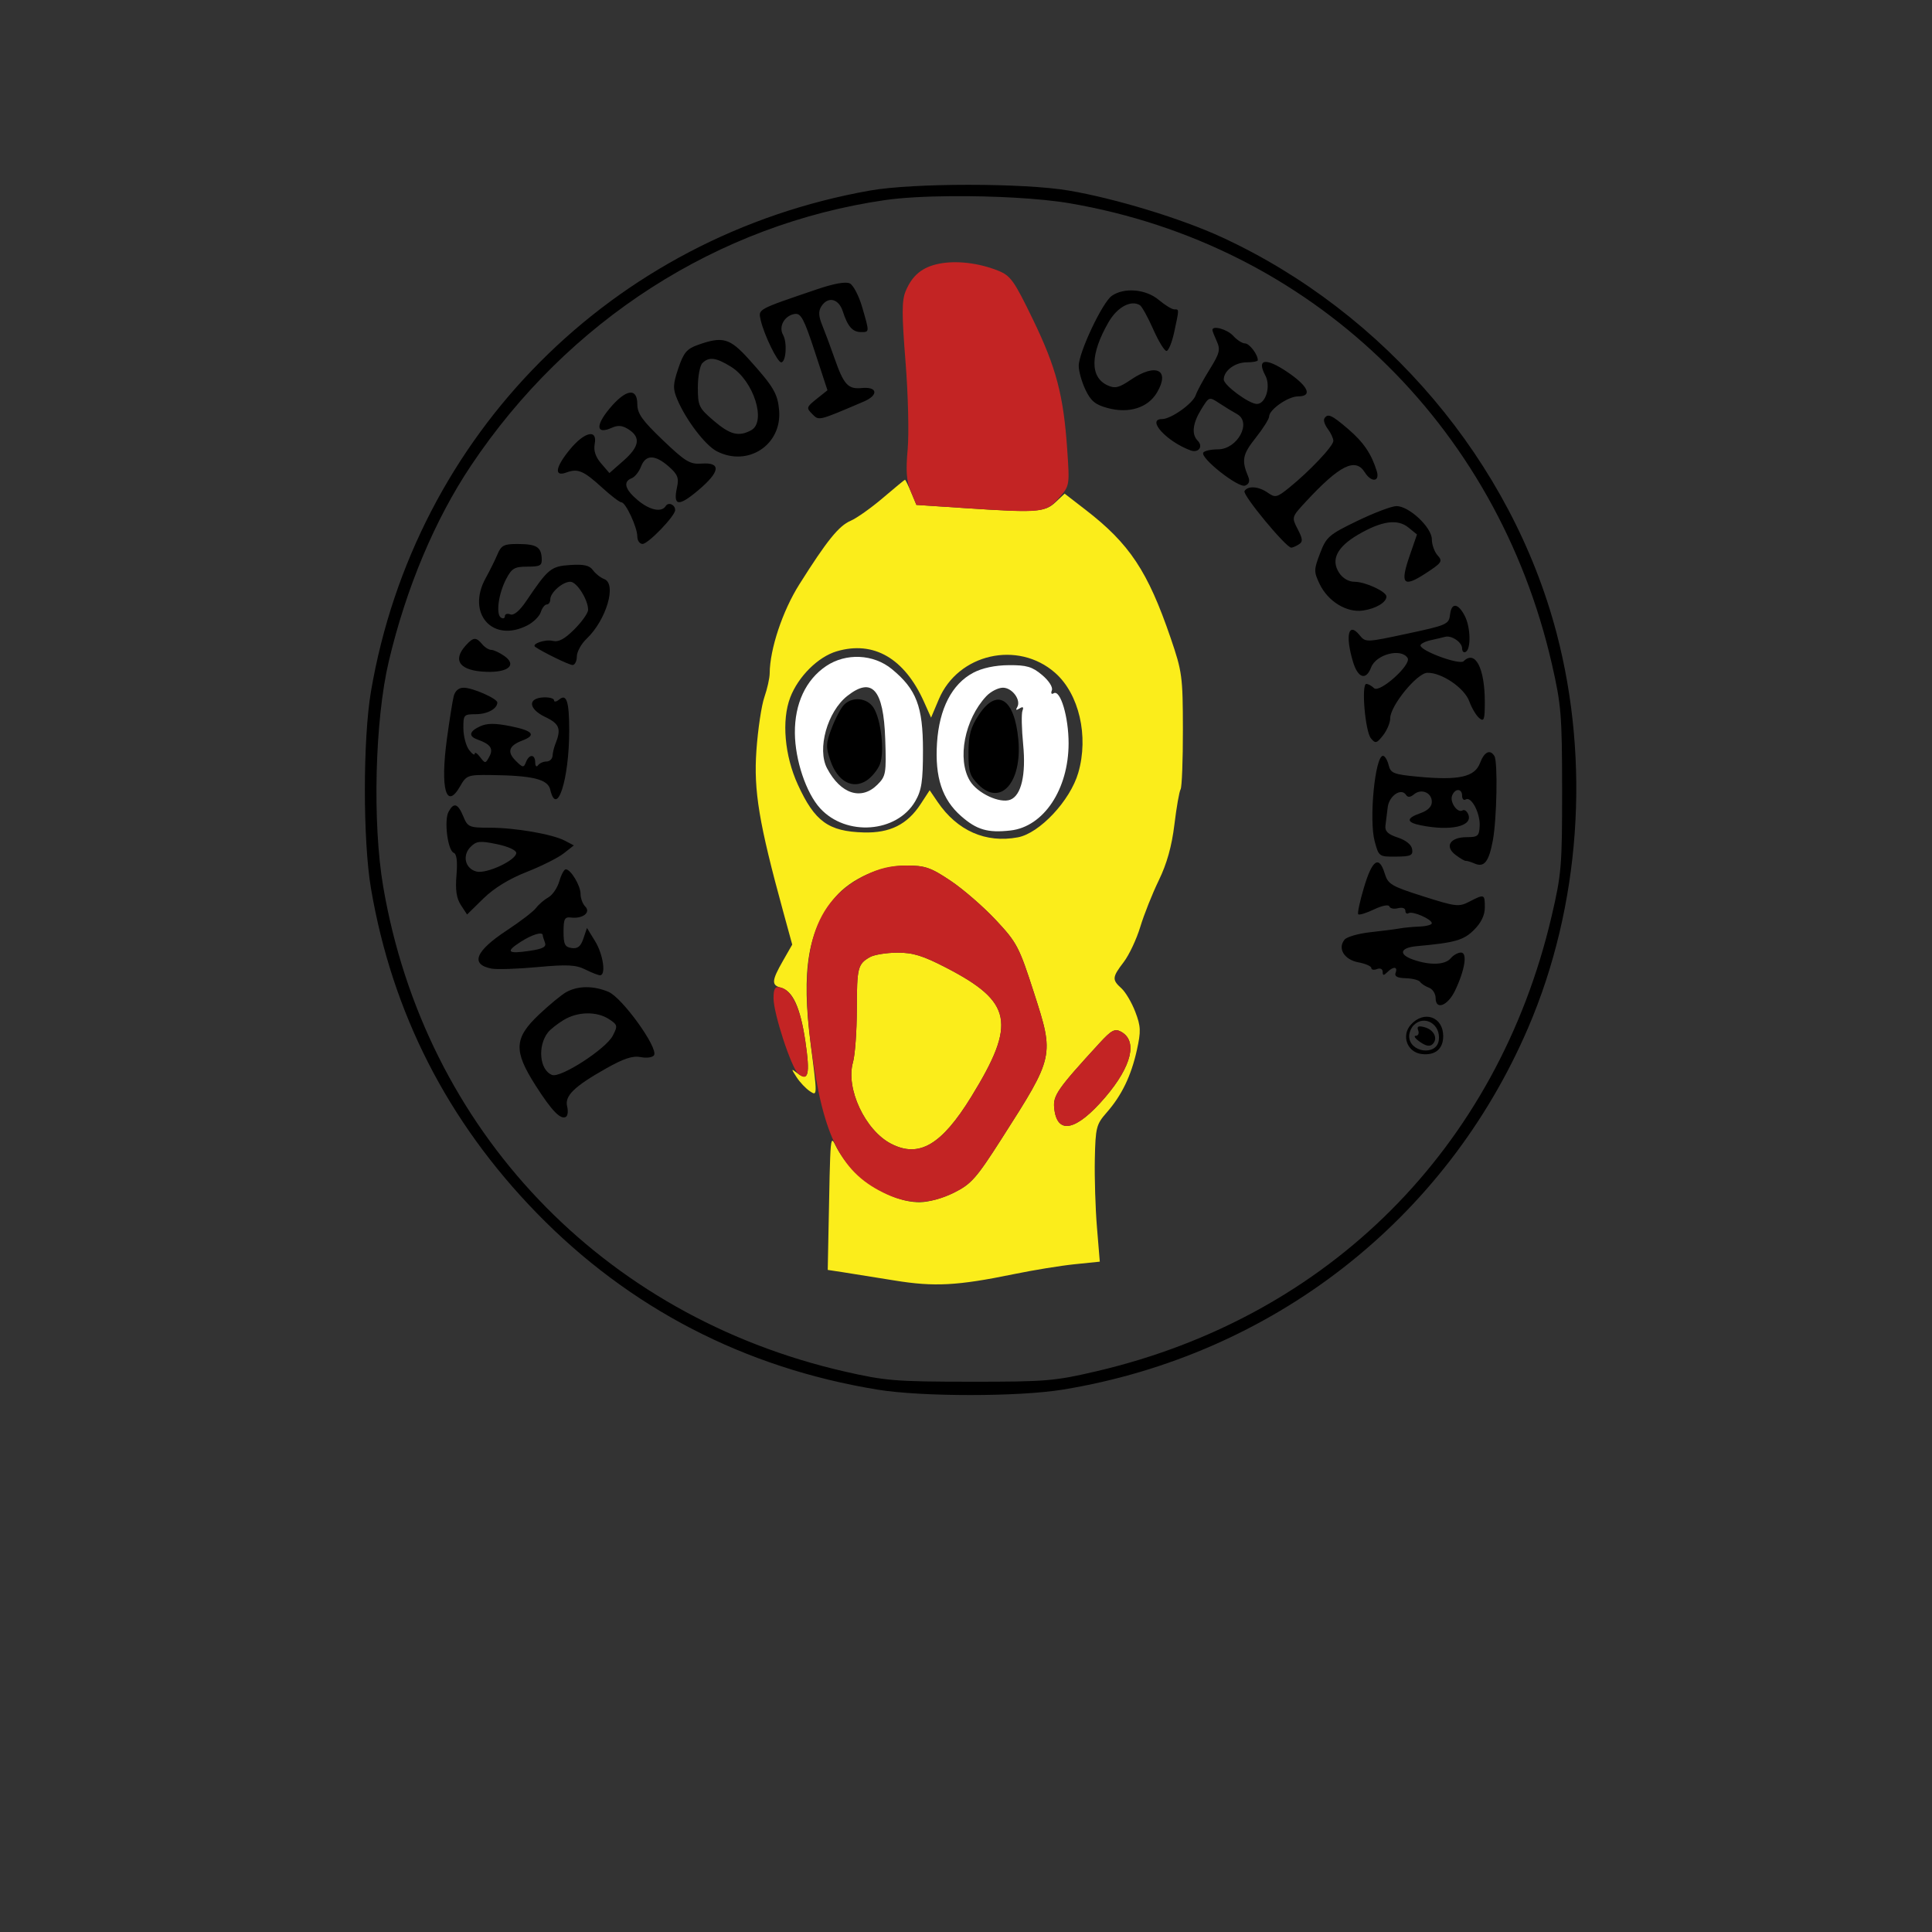 <?xml version="1.0" encoding="UTF-8" standalone="no"?>
<svg
   viewBox="0 0 24 24"
   width="24pt"
   height="24pt"
   version="1.1"
   id="svg1"
   xml:space="preserve"
   xmlns="http://www.w3.org/2000/svg"
   xmlns:svg="http://www.w3.org/2000/svg"><rect x="0" y="0" width="24" height="24" fill="#333333" stroke="none"/><defs
     id="defs1" /><g
     id="g1"
     transform="matrix(0.047,0,0,0.047,0.068,-2.173)"><path
       d="m 228.5,96.596 c -68.071,12.051 -120.274,64.429 -131.888,132.33 -2.16,12.628 -2.162,39.492 -0.005,52.148 5.607,32.9 20.242,61.558 43.8,85.772 24.465,25.145 54.946,40.937 90.093,46.676 11.731,1.916 37.322,1.91 49,-0.01 55.274,-9.09 101.096,-44.742 122.97,-95.677 13.759,-32.042 16.489,-70.095 7.483,-104.313 C 398.059,168.333 364.722,128.912 321.522,108.954 310.851,104.024 293.48,98.721 281.074,96.607 269.17,94.578 239.933,94.572 228.5,96.596 m 4,2.517 c -44.209,6.403 -83.828,31.816 -109.487,70.228 -9.54,14.281 -17.113,32.315 -21.695,51.659 -3.688,15.572 -4.363,42.716 -1.481,59.583 10.973,64.237 57.807,113.463 121.919,128.143 10.777,2.468 13.514,2.691 33.244,2.703 20.089,0.013 22.287,-0.171 33.5,-2.8 61.268,-14.365 105.776,-58.912 120.129,-120.129 2.629,-11.213 2.813,-13.411 2.8,-33.5 -0.012,-19.73 -0.235,-22.467 -2.703,-33.244 C 394.108,157.914 344.829,110.827 281.261,99.959 273.593,98.648 261.056,97.987 249.881,98.084 243.135,98.143 236.884,98.478 232.5,99.113 m -18,23.58 c -15.961,5.423 -15.558,5.202 -14.892,8.139 0.872,3.844 4.423,11.168 5.415,11.168 1.28,0 1.641,-5.262 0.498,-7.253 -1.26,-2.196 0.383,-5.126 3.105,-5.537 1.618,-0.244 2.453,1.329 5.276,9.942 l 3.354,10.232 -2.865,2.285 c -2.694,2.147 -2.764,2.387 -1.171,3.979 1.827,1.827 1.449,1.918 13.607,-3.269 4.015,-1.714 3.685,-3.997 -0.518,-3.586 -3.626,0.355 -4.748,-0.878 -7.199,-7.901 -1.036,-2.965 -2.487,-6.866 -3.225,-8.667 -0.99,-2.416 -1.057,-3.729 -0.255,-5 1.731,-2.745 4.581,-2.104 5.671,1.275 1.304,4.044 2.581,5.5 4.821,5.5 2.268,0 2.262,0.128 0.306,-6.599 -0.864,-2.974 -2.327,-5.785 -3.25,-6.247 -1.079,-0.54 -4.177,0.01 -8.678,1.539 m 77.903,1.738 c -2.493,1.746 -8.737,14.975 -8.736,18.51 0,1.408 0.8,4.242 1.776,6.3 1.42,2.989 2.6,3.963 5.877,4.845 5.63,1.516 10.646,-0.065 13.034,-4.108 3.545,-6.001 -0.27,-7.882 -6.883,-3.394 -3.165,2.148 -4.205,2.403 -6.168,1.508 -4.729,-2.154 -4.636,-8.249 0.255,-16.72 2.29,-3.967 5.925,-5.93 8.28,-4.471 0.532,0.329 2.111,3.187 3.51,6.349 1.398,3.162 2.979,5.75 3.514,5.75 0.535,0 1.46,-2.272 2.055,-5.049 1.325,-6.178 1.326,-5.951 -0.023,-5.951 -0.608,0 -2.442,-1.125 -4.076,-2.5 -3.401,-2.861 -9.15,-3.356 -12.415,-1.069 M 319,133.453 c 0,0.249 0.52,1.594 1.156,2.99 1.005,2.205 0.756,3.18 -1.906,7.461 -1.683,2.709 -3.328,5.751 -3.654,6.76 -0.709,2.196 -6.53,6.336 -8.908,6.336 -4.21,0 1.18,5.924 7.53,8.276 2.097,0.777 3.431,-1.027 1.895,-2.563 -1.68,-1.68 -1.345,-4.602 0.956,-8.324 2.067,-3.345 2.07,-3.346 4.75,-1.578 1.474,0.973 3.581,2.261 4.681,2.862 3.997,2.183 0.124,9.327 -5.056,9.327 -1.829,0 -3.566,0.389 -3.86,0.864 -0.867,1.403 9.279,9.403 11.058,8.72 1.041,-0.399 1.32,-1.185 0.833,-2.342 -1.823,-4.336 -1.528,-5.893 1.943,-10.26 1.959,-2.465 3.567,-5.012 3.572,-5.659 0.015,-1.838 5.021,-5.323 7.645,-5.323 3.922,0 2.731,-2.701 -2.85,-6.459 -5.72,-3.852 -8.151,-3.462 -5.8,0.93 1.512,2.827 0.119,7.529 -2.231,7.529 -2.067,0 -8.754,-4.939 -8.754,-6.465 0,-2.318 2.968,-4.535 6.071,-4.535 1.611,0 2.929,-0.255 2.929,-0.566 0,-1.519 -2.222,-4.434 -3.38,-4.434 -0.721,0 -2.125,-0.9 -3.12,-2 -1.569,-1.734 -5.5,-2.84 -5.5,-1.547 m -136,3.944 c -2.925,1.041 -3.772,2.055 -5.158,6.174 -1.433,4.259 -1.475,5.369 -0.306,8.168 2.268,5.43 7.395,12.174 10.461,13.76 8.211,4.246 17.253,-1.681 16.482,-10.805 -0.372,-4.405 -1.467,-6.26 -7.937,-13.444 -5.112,-5.677 -6.946,-6.199 -13.542,-3.853 m 1.2,4.803 c -0.66,0.66 -1.2,3.55 -1.2,6.422 0,4.893 0.264,5.448 4.18,8.8 4.343,3.717 6.604,4.299 9.886,2.543 4.137,-2.214 0.696,-13.095 -5.316,-16.81 -3.957,-2.446 -5.823,-2.682 -7.55,-0.955 m -24.566,12.05 c -3.757,4.522 -3.485,6.885 0.583,5.063 1.704,-0.763 2.854,-0.65 4.533,0.447 3.217,2.102 2.79,4.559 -1.437,8.27 l -3.687,3.237 -2.191,-2.547 c -1.481,-1.722 -2.03,-3.386 -1.696,-5.134 0.764,-3.999 -2.628,-3.286 -6.489,1.365 -3.912,4.712 -4.348,7.406 -1,6.168 3.042,-1.125 4.525,-0.495 9.478,4.024 2.325,2.121 4.604,3.857 5.064,3.857 1.137,0 4.208,6.594 4.208,9.034 0,1.081 0.623,1.966 1.384,1.966 1.491,0 8.616,-7.396 8.616,-8.944 0,-1.445 -1.785,-2.213 -2.49,-1.072 -1.095,1.771 -4.253,1.103 -7.433,-1.573 -3.364,-2.83 -3.916,-4.875 -1.562,-5.778 0.833,-0.32 1.947,-1.718 2.475,-3.107 1.211,-3.185 3.698,-3.177 7.336,0.023 2.328,2.048 2.711,3.006 2.176,5.444 -1.106,5.034 0.352,5.249 5.598,0.826 5.819,-4.907 6.137,-7.438 0.887,-7.055 -3.071,0.224 -4.291,-0.514 -10.237,-6.194 -5.458,-5.215 -6.75,-7.035 -6.75,-9.51 0,-4.481 -3.065,-3.986 -7.366,1.19 m 188.957,2.603 c -0.29,0.469 0.119,1.706 0.909,2.75 0.79,1.043 1.451,2.46 1.468,3.147 0.035,1.351 -6.323,8.076 -11.797,12.479 -3.107,2.499 -3.571,2.604 -5.505,1.25 -2.454,-1.719 -5.273,-1.924 -6.184,-0.45 -0.601,0.973 10.993,14.988 12.371,14.956 0.356,-0.009 1.252,-0.399 1.991,-0.868 1.109,-0.702 1.057,-1.408 -0.296,-4.024 -1.638,-3.168 -1.635,-3.179 2.156,-7.271 8.928,-9.637 13.097,-11.714 15.569,-7.757 1.73,2.77 4.048,2.54 3.168,-0.315 -1.415,-4.585 -3.497,-7.642 -7.595,-11.15 -4.372,-3.742 -5.369,-4.18 -6.255,-2.747 m 8.724,27.054 c -7.534,3.643 -8.198,4.22 -9.855,8.557 -1.66,4.349 -1.669,4.875 -0.131,8.1 2.213,4.64 7.187,7.679 11.51,7.032 3.405,-0.509 6.161,-2.161 6.161,-3.693 0,-1.311 -5.597,-3.903 -8.427,-3.903 -1.553,0 -3.124,-0.911 -4.077,-2.365 -2.248,-3.432 -0.579,-6.81 4.975,-10.065 6.239,-3.657 10.457,-4.262 13.34,-1.914 l 2.264,1.844 -1.934,5.607 c -2.597,7.525 -1.707,8.529 4.169,4.707 4.348,-2.828 4.621,-3.233 3.22,-4.781 -0.841,-0.93 -1.53,-2.846 -1.53,-4.258 0,-3.128 -6.009,-8.775 -9.338,-8.775 -1.247,0 -5.903,1.758 -10.347,3.907 m -227.274,8.843 c -0.636,1.512 -2.029,4.325 -3.097,6.25 -5.192,9.363 1.797,17.288 11.035,12.511 1.584,-0.819 3.166,-2.394 3.518,-3.5 0.351,-1.106 1.057,-2.011 1.57,-2.011 0.513,0 0.933,-0.605 0.933,-1.345 0,-1.8 3.253,-4.655 5.303,-4.655 1.698,0 4.697,4.736 4.697,7.417 0,0.834 -1.626,3.142 -3.613,5.13 -2.623,2.623 -4.201,3.465 -5.759,3.075 -1.948,-0.489 -5.721,0.819 -4.599,1.595 2.1,1.451 8.967,4.783 9.857,4.783 0.613,0 1.122,-1.012 1.131,-2.25 0.01,-1.238 1.16,-3.334 2.557,-4.66 5.237,-4.969 8.067,-14.541 4.674,-15.806 -0.961,-0.359 -2.296,-1.413 -2.967,-2.342 -0.917,-1.273 -2.399,-1.612 -6,-1.373 -5.098,0.34 -5.84,0.945 -11.583,9.453 -1.8,2.666 -3.321,3.953 -4.25,3.596 -0.797,-0.305 -1.448,-0.093 -1.448,0.472 0,0.566 -0.459,0.744 -1.021,0.397 -1.41,-0.871 -0.68,-6.325 1.37,-10.237 1.478,-2.823 2.217,-3.25 5.615,-3.25 3.431,0 3.895,-0.276 3.772,-2.25 -0.186,-2.99 -1.428,-3.716 -6.388,-3.735 -3.59,-0.013 -4.309,0.358 -5.307,2.735 m 251.781,15.87 c -0.309,2.631 -0.755,2.831 -11.322,5.094 -10.968,2.349 -11.005,2.351 -12.626,0.364 -2.911,-3.568 -3.802,0.094 -1.716,7.056 1.307,4.361 3.448,5.032 4.79,1.502 1.323,-3.48 7.975,-5.188 9.65,-2.477 1.08,1.747 -7.451,9.388 -8.883,7.956 -0.613,-0.613 -1.527,-1.115 -2.031,-1.115 -1.372,0 -0.307,12.544 1.221,14.385 1.191,1.436 1.511,1.356 3.209,-0.803 1.037,-1.319 1.886,-3.348 1.886,-4.509 0,-3.278 7.073,-11.949 9.802,-12.016 3.79,-0.094 9.818,4.003 11.098,7.543 0.637,1.762 1.82,3.753 2.629,4.424 1.264,1.049 1.471,0.451 1.471,-4.252 0,-8.955 -2.536,-13.836 -5.599,-10.773 -1.067,1.067 -11.401,-2.72 -11.401,-4.178 0,-0.431 1.238,-1.056 2.75,-1.389 1.512,-0.334 3.2,-0.732 3.75,-0.884 1.688,-0.469 4.5,1.435 4.5,3.046 0,0.838 0.45,1.246 1,0.906 1.385,-0.856 1.227,-6.498 -0.265,-9.421 -1.767,-3.463 -3.535,-3.67 -3.913,-0.459 m -260.167,8.209 c -3.651,4.034 -1.514,6.745 5.494,6.97 5.838,0.187 8.076,-1.827 4.676,-4.209 -1.248,-0.874 -2.79,-1.59 -3.425,-1.59 -0.635,0 -1.715,-0.675 -2.4,-1.5 -1.615,-1.946 -2.336,-1.891 -4.345,0.329 m -3.188,13.447 c -0.314,1.252 -1.119,6.314 -1.789,11.25 -1.797,13.243 -0.177,18.972 3.525,12.467 1.618,-2.842 2.021,-2.989 8,-2.919 11.164,0.132 15.132,1.1 15.781,3.852 1.762,7.48 5.016,-2.69 5.016,-15.676 0,-7.582 -0.695,-9.748 -2.617,-8.153 -0.761,0.631 -1.383,0.74 -1.383,0.242 0,-0.498 -1.238,-0.851 -2.75,-0.785 -4.296,0.187 -4.057,3.046 0.434,5.192 3.8,1.815 4.277,3.139 2.615,7.254 -0.333,0.825 -0.649,2.175 -0.702,3 -0.054,0.825 -0.772,1.5 -1.597,1.5 -0.825,0 -1.831,0.45 -2.235,1 -0.415,0.565 -0.741,0.238 -0.75,-0.75 -0.019,-2.23 -1.6,-2.273 -2.447,-0.067 -0.584,1.521 -0.847,1.483 -2.728,-0.399 -2.337,-2.336 -1.797,-3.97 1.757,-5.321 3.793,-1.442 2.844,-2.598 -3.115,-3.795 -4.075,-0.818 -6.168,-0.813 -8,0.022 -2.911,1.327 -3.182,2.623 -0.732,3.497 3.46,1.233 4.275,2.398 3.15,4.501 -1.021,1.907 -1.108,1.912 -2.448,0.145 -0.763,-1.008 -1.403,-1.409 -1.42,-0.892 -0.018,0.518 -0.693,0.068 -1.5,-1 -0.808,-1.067 -1.483,-3.628 -1.5,-5.691 -0.031,-3.582 0.116,-3.75 3.268,-3.75 3.045,0 5.7,-1.438 5.7,-3.086 0,-1.041 -6.52,-3.914 -8.882,-3.914 -1.33,0 -2.286,0.821 -2.651,2.276 m 103.194,2.206 c -0.815,0.815 -2.278,3.566 -3.251,6.114 -1.588,4.159 -1.623,5.055 -0.34,8.758 1.88,5.424 5.853,7.582 9.528,5.174 1.37,-0.898 2.959,-2.847 3.53,-4.33 1.27,-3.297 0.289,-11.874 -1.711,-14.948 -1.684,-2.59 -5.551,-2.973 -7.756,-0.768 m 35.636,2.645 c -2.177,3.29 -2.738,5.314 -2.764,9.975 -0.028,5.019 0.343,6.225 2.622,8.505 5.866,5.871 11.58,-0.567 10.553,-11.889 -0.988,-10.896 -5.621,-13.829 -10.411,-6.591 m 132.417,12.819 c -1.377,3.648 -5.601,4.581 -16.238,3.584 -6.627,-0.621 -7.354,-0.907 -7.906,-3.107 -0.334,-1.333 -1.001,-2.423 -1.481,-2.423 -2.098,0 -3.74,16.87 -2.198,22.595 1.086,4.033 1.162,4.088 5.648,4.047 3.912,-0.036 4.507,-0.311 4.254,-1.966 -0.181,-1.189 -1.631,-2.365 -3.793,-3.076 -2.589,-0.852 -3.439,-1.665 -3.266,-3.126 0.128,-1.085 0.401,-3.296 0.607,-4.911 0.386,-3.033 3.588,-5.18 4.833,-3.241 0.459,0.716 1.134,0.667 2.123,-0.154 1.935,-1.605 4.703,-0.433 4.703,1.991 0,1.262 -1.053,2.312 -3,2.991 -3.851,1.342 -3.809,2.438 0.125,3.225 7.87,1.574 13.713,0.25 12.528,-2.837 -0.351,-0.916 -1.041,-1.416 -1.533,-1.112 -1.326,0.819 -3.434,-2.165 -2.763,-3.913 0.761,-1.983 2.643,-1.95 2.643,0.046 0,0.857 0.43,1.293 0.956,0.968 1.465,-0.905 3.85,3.605 3.688,6.973 -0.129,2.696 -0.478,3 -3.43,3 -4.382,0 -5.918,2.424 -2.962,4.675 1.21,0.921 2.436,1.637 2.724,1.591 0.288,-0.046 1.342,0.273 2.341,0.708 2.517,1.096 3.753,-0.467 4.8,-6.072 1.061,-5.68 1.345,-20.846 0.418,-22.346 -1.161,-1.878 -2.682,-1.126 -3.821,1.89 m -272.61,12.859 c -1.218,2.276 -0.214,10.215 1.368,10.823 0.794,0.304 1.036,2.255 0.734,5.901 -0.328,3.95 -0.005,6.129 1.175,7.929 l 1.626,2.482 4.304,-4.22 c 2.799,-2.744 6.793,-5.199 11.424,-7.019 3.916,-1.539 8.329,-3.75 9.806,-4.912 l 2.687,-2.114 -2.37,-1.242 C 144.542,266.696 134.701,265 127.938,265 c -5.385,0 -5.763,-0.163 -6.938,-3 -1.423,-3.436 -2.517,-3.772 -3.896,-1.195 m 5.826,9.265 c -2.278,2.278 -1.437,5.765 1.574,6.52 2.659,0.668 10.496,-3 10.496,-4.913 0,-0.74 -2.174,-1.727 -5.144,-2.336 -4.482,-0.918 -5.373,-0.824 -6.926,0.729 m 236.154,10.633 c -1.106,3.687 -1.797,6.917 -1.535,7.179 0.262,0.262 2.145,-0.319 4.184,-1.292 2.122,-1.012 3.848,-1.347 4.035,-0.785 0.18,0.54 1.206,0.753 2.28,0.472 1.119,-0.292 1.952,-0.008 1.952,0.665 0,0.647 0.387,0.937 0.86,0.645 1.021,-0.631 6.121,1.584 6.132,2.663 0.004,0.413 -1.454,0.807 -3.242,0.878 -1.788,0.07 -4.15,0.294 -5.25,0.499 -1.1,0.204 -4.578,0.651 -7.729,0.994 -3.151,0.343 -6.225,1.222 -6.832,1.953 -1.919,2.312 -0.116,5.302 3.617,6.003 1.894,0.355 3.444,1.031 3.444,1.503 0,0.471 0.675,0.598 1.5,0.282 0.862,-0.331 1.5,-0.02 1.5,0.731 0,1.017 0.267,1.04 1.2,0.107 1.607,-1.607 2.861,-1.524 2.221,0.146 -0.363,0.947 0.435,1.374 2.683,1.438 1.76,0.05 3.47,0.489 3.798,0.976 0.329,0.487 1.386,1.176 2.348,1.532 0.962,0.355 1.75,1.592 1.75,2.75 0,3.291 3.238,2.01 5.16,-2.042 2.595,-5.469 3.293,-10 1.542,-10 -0.801,0 -2.017,0.675 -2.702,1.5 -1.475,1.777 -5.461,1.932 -9.896,0.386 -4.017,-1.4 -3.541,-3.173 0.96,-3.582 10.11,-0.92 12.344,-1.558 15.099,-4.313 1.887,-1.887 2.837,-3.868 2.837,-5.914 0,-3.552 -0.105,-3.591 -4.075,-1.538 -2.79,1.443 -3.548,1.356 -12.2,-1.392 -8.444,-2.682 -9.306,-3.194 -10.182,-6.039 -1.496,-4.861 -3.274,-3.691 -5.459,3.595 m -212.697,-1.557 c -0.496,1.73 -1.792,3.642 -2.879,4.25 -1.088,0.607 -2.558,1.871 -3.268,2.809 -0.71,0.938 -4.204,3.621 -7.765,5.962 -8.307,5.462 -9.7,8.983 -3.987,10.076 1.385,0.264 6.839,0.084 12.12,-0.402 7.884,-0.725 10.148,-0.61 12.651,0.638 1.676,0.837 3.429,1.521 3.895,1.521 1.626,0 0.821,-5.529 -1.311,-9 l -2.15,-3.5 -0.949,2.806 c -0.704,2.085 -1.501,2.728 -3.096,2.5 -1.788,-0.255 -2.148,-0.976 -2.148,-4.306 0,-3.415 0.292,-3.964 2,-3.754 3.061,0.377 5.291,-1.355 3.742,-2.904 -0.683,-0.683 -1.242,-2.177 -1.242,-3.319 0,-2.217 -2.583,-6.523 -3.912,-6.523 -0.439,0 -1.205,1.416 -1.701,3.146 m -10.179,15.996 c -4.147,2.655 -3.539,3.285 2.325,2.405 3.556,-0.533 4.491,-1.042 4.046,-2.202 -0.318,-0.83 -0.579,-1.697 -0.579,-1.927 0,-1.033 -2.779,-0.206 -5.792,1.724 m 12.024,13.307 c -1.247,0.689 -4.509,3.376 -7.25,5.97 -6.561,6.212 -6.72,9.547 -0.895,18.676 4.324,6.774 6.658,9.181 8.064,8.312 0.471,-0.291 0.606,-1.526 0.3,-2.745 -0.698,-2.782 1.875,-5.285 10.337,-10.053 4.664,-2.628 7.023,-3.397 9.129,-2.976 1.569,0.314 3.137,0.089 3.502,-0.503 1.177,-1.903 -8.417,-15.231 -12.058,-16.753 -3.962,-1.655 -8.051,-1.629 -11.129,0.072 m -0.732,7.393 c -1.65,1.008 -3.498,2.469 -4.106,3.246 -2.838,3.625 -2.23,9.994 1.076,11.262 2.256,0.866 14.231,-6.871 16.035,-10.361 1.357,-2.623 1.297,-2.889 -0.995,-4.391 -3.237,-2.121 -8.311,-2.018 -12.01,0.244 m 223.973,1.188 c -2.634,2.91 -1.008,7.346 2.856,7.792 3.569,0.412 5.671,-1.346 5.671,-4.744 0,-5.088 -5.048,-6.892 -8.527,-3.048 m 0.727,0.17 c -0.66,0.66 -1.2,1.955 -1.2,2.878 0,4.312 7.228,5.344 7.827,1.117 0.598,-4.223 -3.767,-6.855 -6.627,-3.995 m 1.19,1.373 c 0.301,0.785 0.011,1.427 -0.644,1.427 -0.655,0 -0.153,0.727 1.116,1.616 1.609,1.127 2.624,1.298 3.355,0.567 1.485,-1.485 0.338,-3.805 -2.211,-4.471 -1.599,-0.418 -2.021,-0.193 -1.616,0.861"
       stroke="none"
       fill="#000000"
       fill-rule="evenodd"
       id="path1-0" /><path
       d="m 216.898,222.289 c -5.374,3.62 -8.321,9.938 -8.253,17.698 0.062,7.165 2.975,15.84 6.68,19.892 6.857,7.499 20.273,6.497 25.141,-1.879 1.676,-2.885 2.034,-5.258 2.034,-13.5 0,-11.542 -1.737,-16.077 -8.199,-21.403 -4.865,-4.011 -12.147,-4.349 -17.403,-0.808 m 38.892,1.758 c -5.634,2.976 -8.997,9.494 -9.579,18.568 -0.581,9.056 1.351,14.915 6.372,19.324 4.137,3.632 7.038,4.477 13.053,3.799 8.757,-0.988 15.337,-10.851 15.354,-23.02 0.01,-7.008 -2.181,-14.336 -3.958,-13.238 -0.569,0.352 -0.772,0.006 -0.465,-0.793 0.314,-0.82 -0.775,-2.526 -2.589,-4.052 -2.598,-2.187 -4.097,-2.627 -8.805,-2.591 -3.631,0.028 -7.008,0.749 -9.383,2.003 m -33.281,6.124 c -5.289,4.161 -8.052,14.043 -5.353,19.145 3.598,6.8 9.055,8.564 13.317,4.302 2.235,-2.236 2.361,-2.976 2.052,-12.063 -0.446,-13.118 -3.458,-16.542 -10.016,-11.384 m 36.727,0.079 c -5.746,6.122 -7.782,16.702 -4.31,22.397 1.998,3.276 7.896,6.019 10.66,4.958 2.898,-1.112 4.176,-6.606 3.395,-14.598 -0.402,-4.122 -0.486,-8.133 -0.186,-8.914 0.377,-0.983 0.137,-1.169 -0.78,-0.603 -0.872,0.54 -1.085,0.432 -0.623,-0.315 1.141,-1.847 -1.272,-5.175 -3.753,-5.175 -1.26,0 -3.241,1.012 -4.403,2.25"
       stroke="none"
       fill="#ffffff"
       fill-rule="evenodd"
       id="path2" /><path
       d="m 231.882,177.863 c -3.09,2.632 -6.915,5.339 -8.5,6.016 -3.12,1.333 -6.278,5.248 -13.566,16.811 -4.436,7.039 -7.79,17.109 -7.831,23.507 -0.008,1.267 -0.64,4.103 -1.405,6.303 -0.765,2.2 -1.711,8.536 -2.102,14.08 -0.752,10.649 0.669,19.198 7.084,42.617 l 2.382,8.697 -2.46,4.303 c -2.967,5.191 -3.069,6.417 -0.586,7.066 3.184,0.833 5.182,5.19 6.516,14.207 1.309,8.856 0.814,10.74 -2.196,8.366 -1.577,-1.243 -1.586,-1.168 -0.133,1.091 0.859,1.334 2.453,3.018 3.542,3.741 1.97,1.308 1.971,1.244 0.217,-12.28 -2.554,-19.693 -0.758,-30.449 6.521,-39.06 4.098,-4.847 11.921,-8.328 18.717,-8.328 4.977,0 6.444,0.503 11.705,4.016 3.308,2.21 8.686,6.873 11.951,10.363 5.6,5.987 6.172,7.077 10.093,19.234 5.409,16.77 5.415,16.746 -8.55,38.598 -6.686,10.464 -8.026,11.981 -12.578,14.25 -2.959,1.474 -6.796,2.535 -9.149,2.529 -7.828,-0.019 -17.739,-6.577 -21.897,-14.49 -1.741,-3.312 -1.597,-4.889 -2.158,23.69 l -0.171,8.69 4.086,0.623 c 2.247,0.343 8.358,1.321 13.579,2.173 10.501,1.715 16.604,1.39 31.507,-1.676 5.17,-1.064 12.4,-2.241 16.067,-2.617 l 6.667,-0.683 -0.751,-9.1 c -0.413,-5.005 -0.665,-13.119 -0.561,-18.032 0.177,-8.326 0.389,-9.158 3.128,-12.278 3.978,-4.531 6.465,-9.671 7.982,-16.502 1.107,-4.98 1.053,-6.277 -0.417,-10.127 -0.928,-2.429 -2.571,-5.216 -3.651,-6.194 -2.536,-2.294 -2.481,-2.923 0.61,-6.975 1.416,-1.856 3.378,-6.032 4.362,-9.28 0.983,-3.248 3.187,-8.787 4.898,-12.309 2.134,-4.393 3.426,-9.012 4.118,-14.716 0.554,-4.572 1.292,-8.773 1.64,-9.335 0.347,-0.563 0.621,-7.678 0.608,-15.812 -0.022,-14.002 -0.195,-15.288 -3.234,-24.165 -6.056,-17.688 -10.864,-24.924 -22.55,-33.94 l -5.478,-4.226 -2.414,2.269 c -2.816,2.645 -5.107,2.794 -23.891,1.554 l -12.868,-0.849 -1.396,-3.342 c -0.768,-1.837 -1.502,-3.323 -1.632,-3.302 -0.131,0.022 -2.765,2.193 -5.855,4.824 m -12.178,40.518 c -4.927,1.452 -10.175,6.668 -12.294,12.216 -2.302,6.028 -1.485,15.376 2.013,23.015 4.464,9.752 8.094,12.386 17.423,12.645 6.927,0.192 11.512,-2.095 15.038,-7.5 l 2.385,-3.654 2.115,3.106 c 5.185,7.611 12.718,10.933 21.189,9.343 5.76,-1.08 13.833,-9.702 15.972,-17.057 2.813,-9.678 0.218,-20.862 -6.135,-26.44 -9.832,-8.633 -25.635,-5.031 -30.718,7 l -2.052,4.857 -1.87,-4.177 c -5.154,-11.511 -13.307,-16.231 -23.066,-13.354 m 8.796,80.814 c -3.229,1.831 -3.469,2.781 -3.485,13.812 -0.008,5.778 -0.465,12.075 -1.015,13.993 -1.98,6.902 3.202,17.985 10.069,21.536 7.398,3.825 13.356,0.33 21.213,-12.445 11.944,-19.419 10.851,-25.029 -6.639,-34.08 -6.184,-3.2 -8.801,-4.005 -12.947,-3.981 -2.858,0.017 -6.096,0.541 -7.196,1.165 m 60.696,22.705 c -11.129,12.13 -12.342,13.864 -12.015,17.172 0.715,7.234 5.814,6.161 13.506,-2.843 7.013,-8.208 8.616,-14.926 4.134,-17.325 -1.615,-0.864 -2.53,-0.376 -5.625,2.996"
       stroke="none"
       fill="#fbed1b"
       fill-rule="evenodd"
       id="path3" /><path
       d="m 246.753,115.936 c -4.437,0.886 -7.102,3.079 -8.839,7.273 -1.024,2.47 -1.028,6.092 -0.022,18.677 0.687,8.588 0.94,18.991 0.563,23.119 -0.518,5.661 -0.318,8.386 0.812,11.091 l 1.498,3.587 12.868,0.849 c 20.289,1.339 21.293,1.234 24.709,-2.588 2.935,-3.286 2.936,-3.291 2.285,-12.865 -0.975,-14.353 -2.907,-21.694 -9.045,-34.367 -5.048,-10.419 -5.915,-11.627 -9.324,-12.98 -5.078,-2.017 -10.979,-2.7 -15.505,-1.796 M 227.22,277.578 c -13.589,6.771 -17.671,19.839 -14.246,45.607 3.174,23.876 8.06,33.326 20.026,38.736 6.101,2.759 11.526,2.618 17.703,-0.46 4.552,-2.269 5.892,-3.786 12.578,-14.25 13.965,-21.852 13.959,-21.828 8.55,-38.598 -3.921,-12.157 -4.493,-13.247 -10.093,-19.234 -3.265,-3.49 -8.643,-8.153 -11.951,-10.363 -5.261,-3.513 -6.728,-4.016 -11.705,-4.016 -4.11,0 -7.125,0.716 -10.862,2.578 m 1.28,21.617 c -3.229,1.831 -3.469,2.781 -3.485,13.812 -0.008,5.778 -0.465,12.075 -1.015,13.993 -1.98,6.902 3.202,17.985 10.069,21.536 7.398,3.825 13.356,0.33 21.213,-12.445 11.944,-19.419 10.851,-25.029 -6.639,-34.08 -6.184,-3.2 -8.801,-4.005 -12.947,-3.981 -2.858,0.017 -6.096,0.541 -7.196,1.165 M 203,310.067 c 0,4.046 4.726,18.46 6.548,19.973 2.664,2.211 3.133,0.005 1.847,-8.693 -1.309,-8.859 -3.539,-13.539 -6.751,-14.17 -1.251,-0.246 -1.644,0.444 -1.644,2.89 m 86.196,11.833 c -11.129,12.13 -12.342,13.864 -12.015,17.172 0.715,7.234 5.814,6.161 13.506,-2.843 7.013,-8.208 8.616,-14.926 4.134,-17.325 -1.615,-0.864 -2.53,-0.376 -5.625,2.996"
       stroke="none"
       fill="#c32424"
       fill-rule="evenodd"
       id="path4" /></g></svg>

